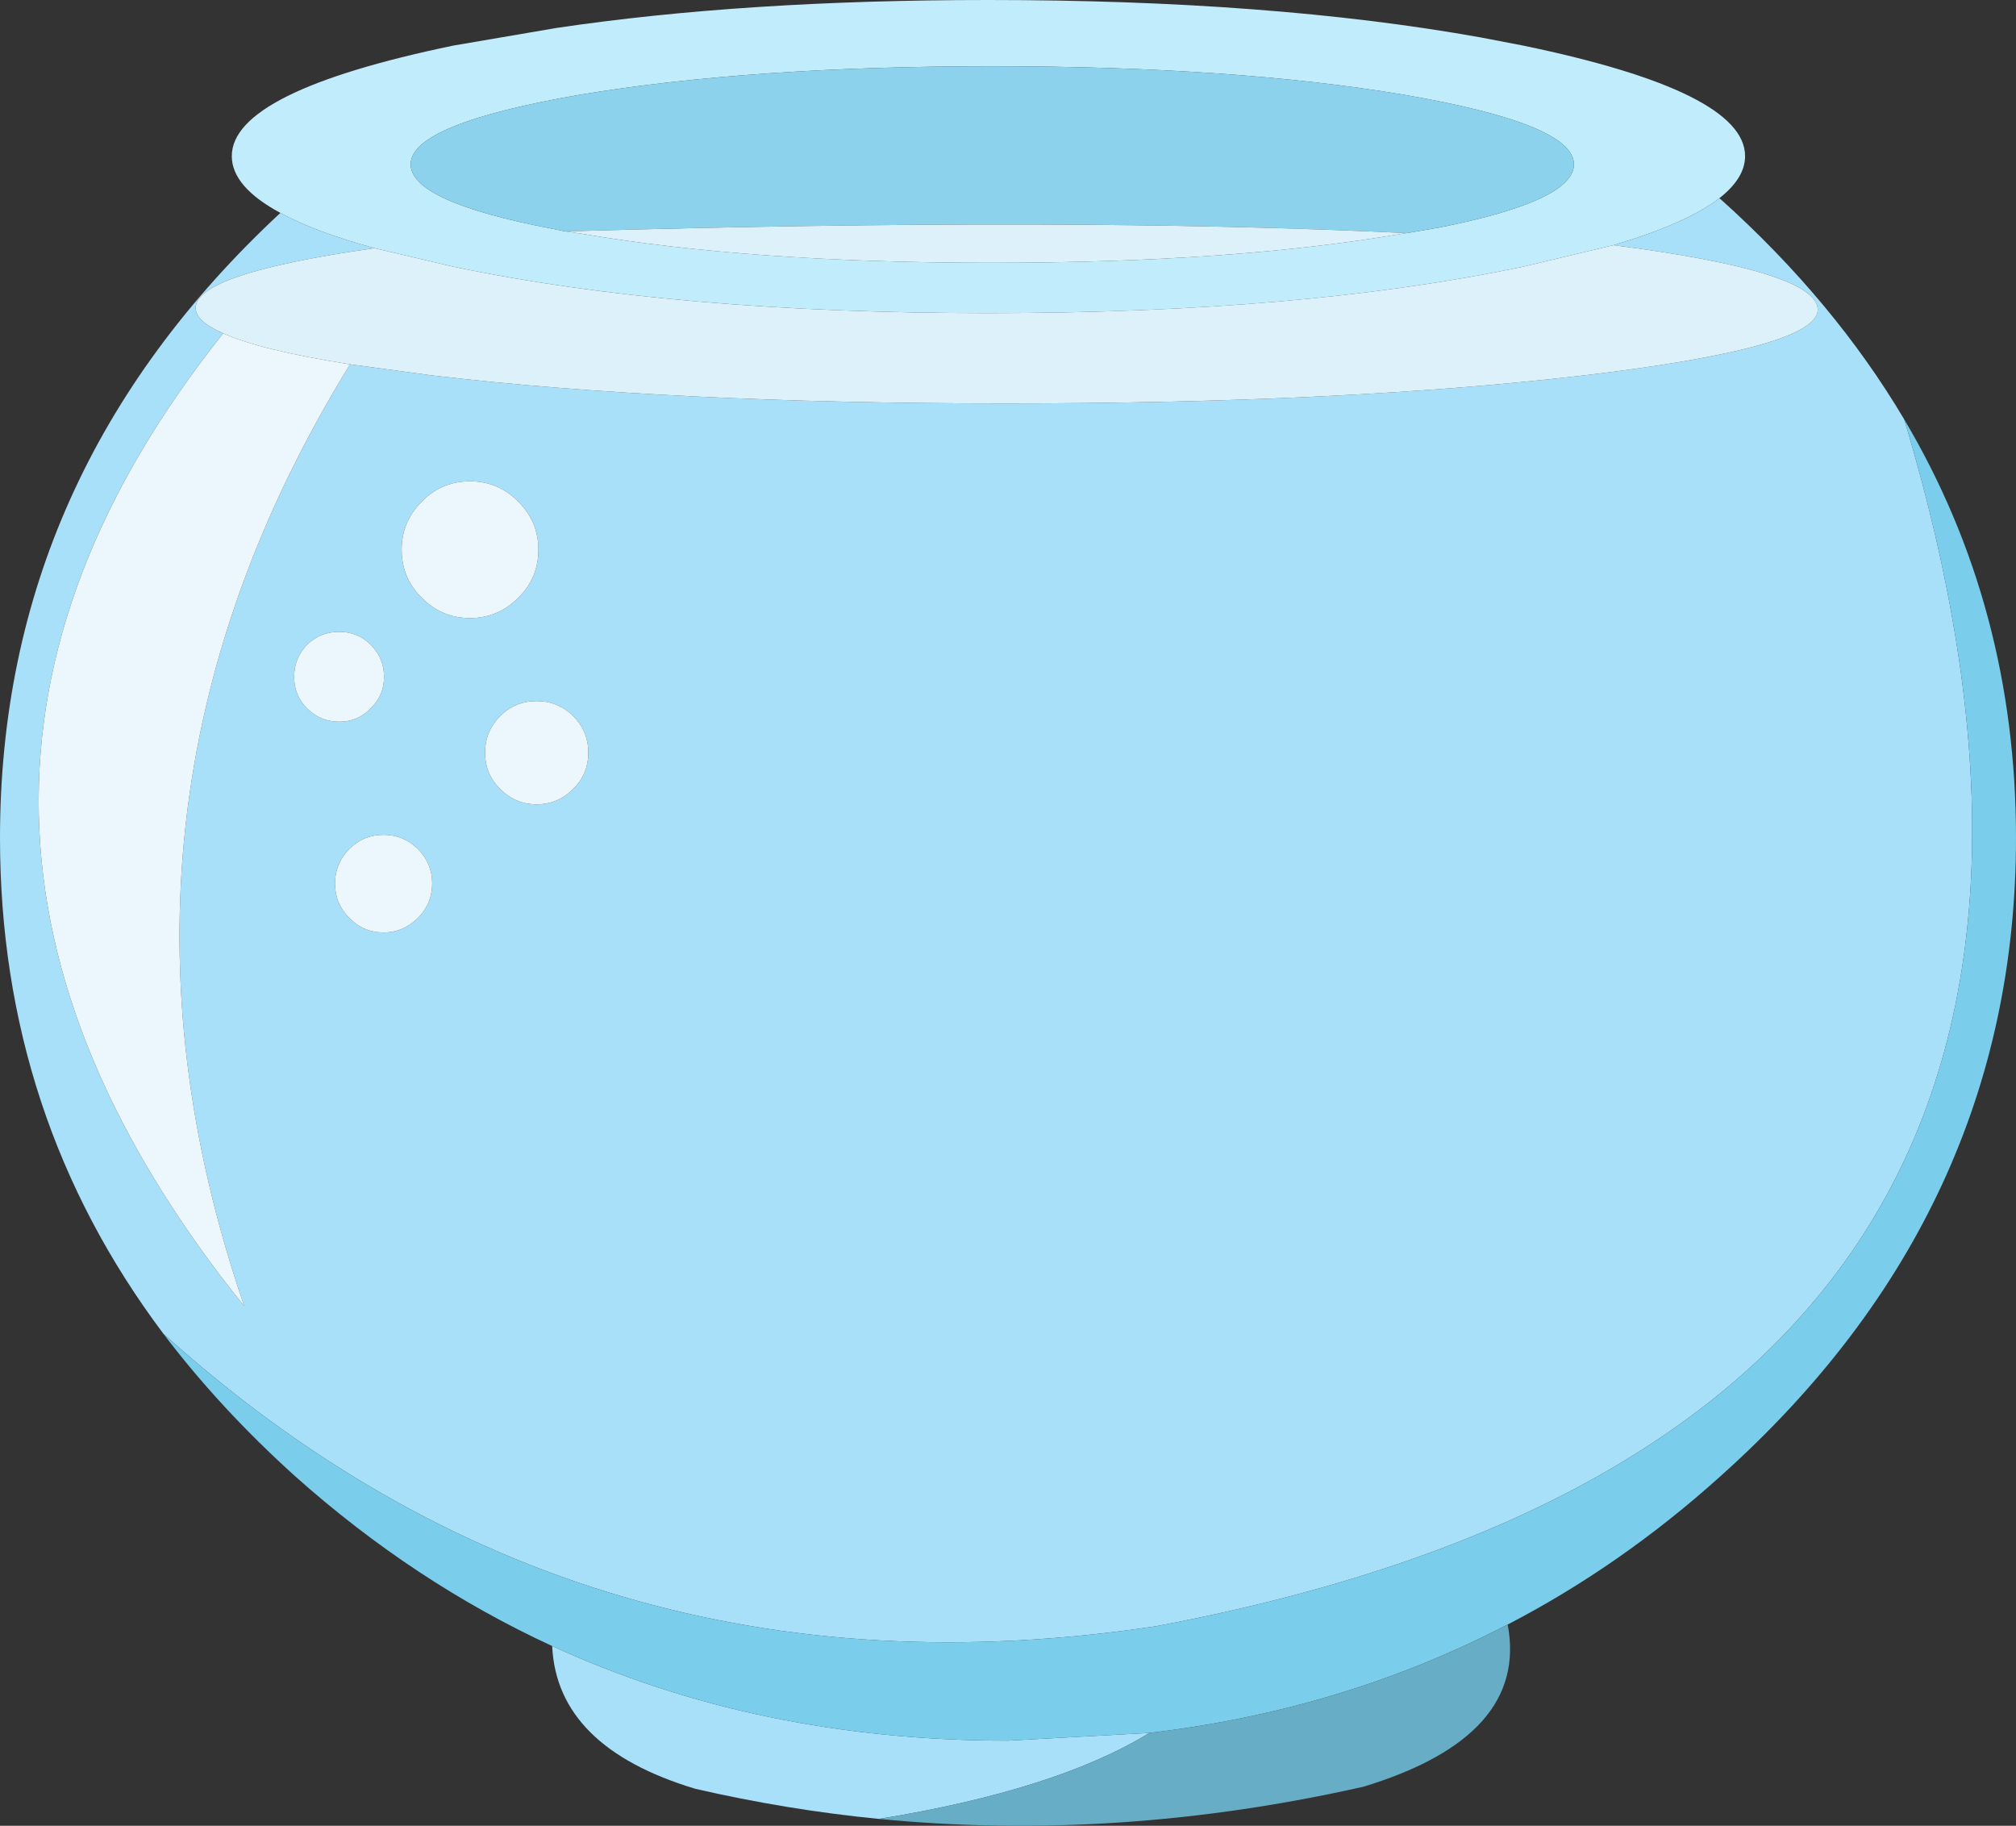 <?xml version="1.0" encoding="UTF-8" standalone="no"?>
<svg xmlns:xlink="http://www.w3.org/1999/xlink" height="212.25px" width="234.4px" xmlns="http://www.w3.org/2000/svg">
  <rect width="100%" height="100%" fill="#333333" stroke="none"/>
  <g transform="matrix(1.0, 0.0, 0.0, 1.0, 113.9, 201.5)">
    <path d="M86.0 -178.45 L86.15 -178.35 Q99.35 -166.5 107.5 -152.75 142.8 -35.45 20.5 -12.45 -46.05 -2.4 -94.9 -46.45 -113.9 -71.75 -113.9 -104.1 -113.9 -146.45 -81.3 -176.75 -77.3 -174.55 -70.35 -172.65 -91.15 -169.7 -91.15 -165.7 -91.15 -164.15 -87.95 -162.75 -132.05 -107.45 -85.5 -49.65 -105.25 -107.1 -73.2 -159.15 L-63.6 -157.85 Q-36.0 -154.6 3.0 -154.6 42.05 -154.6 69.75 -157.8 97.45 -161.05 97.45 -165.5 97.45 -169.95 73.7 -173.0 82.25 -175.55 86.0 -178.45 M-11.7 9.95 Q-22.4 8.9 -33.05 6.45 -49.15 1.6 -49.7 -10.15 -25.75 0.85 3.3 0.85 L19.75 -0.05 Q8.9 6.6 -11.7 9.95 M-51.5 -108.0 Q-49.0 -108.0 -47.25 -109.8 -45.5 -111.5 -45.5 -114.0 -45.5 -116.5 -47.25 -118.25 -49.0 -120.0 -51.5 -120.0 -54.0 -120.0 -55.75 -118.25 -57.5 -116.5 -57.5 -114.0 -57.5 -111.5 -55.75 -109.8 -54.0 -108.0 -51.5 -108.0 M-73.3 -102.8 Q-74.95 -101.1 -74.95 -98.8 -74.95 -96.45 -73.3 -94.8 -71.65 -93.1 -69.3 -93.1 -67.0 -93.1 -65.3 -94.8 -63.65 -96.45 -63.65 -98.8 -63.65 -101.1 -65.3 -102.8 -67.0 -104.45 -69.3 -104.45 -71.65 -104.45 -73.3 -102.8 M-70.8 -126.55 Q-72.3 -128.05 -74.45 -128.05 -76.65 -128.05 -78.2 -126.55 -79.7 -125.0 -79.7 -122.8 -79.7 -120.65 -78.2 -119.15 -76.65 -117.6 -74.45 -117.6 -72.3 -117.6 -70.8 -119.15 -69.25 -120.65 -69.25 -122.8 -69.25 -125.0 -70.8 -126.55 M-53.65 -132.0 Q-51.3 -134.3 -51.3 -137.6 -51.3 -140.85 -53.65 -143.2 -56.0 -145.55 -59.25 -145.55 -62.55 -145.55 -64.85 -143.2 -67.2 -140.85 -67.2 -137.6 -67.2 -134.3 -64.85 -132.0 -62.55 -129.65 -59.25 -129.65 -56.0 -129.65 -53.65 -132.0" fill="#a8e0f9" fill-rule="evenodd" stroke="none"/>
    <path d="M-81.3 -176.75 Q-86.95 -179.8 -86.95 -183.35 -86.95 -190.85 -61.2 -196.2 L-49.2 -198.25 Q-27.35 -201.5 1.0 -201.5 34.0 -201.5 58.25 -197.15 L63.2 -196.2 Q89.0 -190.85 89.0 -183.35 89.0 -180.8 86.0 -178.45 82.25 -175.55 73.7 -173.0 L63.2 -170.5 Q37.45 -165.1 1.0 -165.1 -35.45 -165.1 -61.2 -170.5 L-70.35 -172.65 Q-77.3 -174.55 -81.3 -176.75 M49.65 -174.4 L53.45 -175.05 Q69.1 -178.15 69.1 -182.4 69.1 -187.1 49.25 -190.5 29.5 -193.8 1.45 -193.8 -26.55 -193.8 -46.4 -190.5 -66.15 -187.1 -66.15 -182.4 -66.15 -178.05 -49.65 -174.9 L-48.2 -174.6 -46.4 -174.35 Q-26.55 -170.95 1.45 -170.95 29.5 -170.95 49.25 -174.35 L49.65 -174.4" fill="#c1ecfc" fill-rule="evenodd" stroke="none"/>
    <path d="M107.5 -152.75 Q120.5 -130.85 120.5 -104.1 120.5 -60.65 86.15 -29.9 74.6 -19.5 61.4 -12.65 42.25 -2.7 19.75 -0.05 L3.3 0.85 Q-25.75 0.85 -49.7 -10.15 -65.75 -17.55 -79.6 -29.9 -88.35 -37.8 -94.9 -46.45 -46.05 -2.4 20.5 -12.45 142.8 -35.45 107.5 -152.75" fill="#7acdeb" fill-rule="evenodd" stroke="none"/>
    <path d="M-48.2 -174.6 L-49.65 -174.9 Q-66.15 -178.05 -66.15 -182.4 -66.15 -187.1 -46.4 -190.5 -26.55 -193.8 1.45 -193.8 29.5 -193.8 49.25 -190.5 69.1 -187.1 69.1 -182.4 69.1 -178.15 53.45 -175.05 L49.65 -174.4 Q10.85 -176.3 -48.2 -174.6" fill="#8cd2ec" fill-rule="evenodd" stroke="none"/>
    <path d="M73.7 -173.0 Q97.45 -169.95 97.45 -165.5 97.45 -161.05 69.75 -157.8 42.05 -154.6 3.0 -154.6 -36.0 -154.6 -63.6 -157.85 L-73.2 -159.15 Q-83.65 -160.8 -87.95 -162.75 -91.15 -164.15 -91.15 -165.7 -91.15 -169.7 -70.35 -172.65 L-61.2 -170.5 Q-35.45 -165.1 1.0 -165.1 37.45 -165.1 63.2 -170.5 L73.7 -173.0 M49.65 -174.4 L49.25 -174.35 Q29.5 -170.95 1.45 -170.95 -26.55 -170.95 -46.4 -174.35 L-48.2 -174.6 Q10.85 -176.3 49.65 -174.4" fill="#ddf1fa" fill-rule="evenodd" stroke="none"/>
    <path d="M61.4 -12.65 Q63.85 0.35 44.65 6.2 16.05 12.65 -11.7 9.95 8.9 6.6 19.75 -0.05 42.25 -2.7 61.4 -12.65" fill="#67adc6" fill-rule="evenodd" stroke="none"/>
    <path d="M-73.2 -159.15 Q-105.25 -107.1 -85.5 -49.65 -132.05 -107.45 -87.95 -162.75 -83.65 -160.8 -73.2 -159.15 M-53.65 -132.0 Q-56.0 -129.65 -59.25 -129.65 -62.55 -129.65 -64.85 -132.0 -67.2 -134.3 -67.2 -137.6 -67.2 -140.85 -64.85 -143.2 -62.55 -145.55 -59.25 -145.55 -56.0 -145.55 -53.65 -143.2 -51.3 -140.85 -51.3 -137.6 -51.3 -134.3 -53.65 -132.0 M-70.8 -126.55 Q-69.25 -125.0 -69.25 -122.8 -69.25 -120.65 -70.8 -119.15 -72.3 -117.6 -74.45 -117.6 -76.65 -117.6 -78.2 -119.15 -79.7 -120.65 -79.7 -122.8 -79.7 -125.0 -78.2 -126.55 -76.65 -128.05 -74.45 -128.05 -72.3 -128.05 -70.8 -126.55 M-73.3 -102.8 Q-71.65 -104.45 -69.3 -104.45 -67.0 -104.45 -65.3 -102.8 -63.65 -101.1 -63.65 -98.8 -63.65 -96.45 -65.3 -94.8 -67.0 -93.1 -69.3 -93.1 -71.65 -93.1 -73.3 -94.8 -74.95 -96.45 -74.95 -98.8 -74.95 -101.1 -73.3 -102.8 M-51.5 -108.0 Q-54.0 -108.0 -55.75 -109.8 -57.5 -111.5 -57.5 -114.0 -57.5 -116.5 -55.75 -118.25 -54.0 -120.0 -51.5 -120.0 -49.0 -120.0 -47.25 -118.25 -45.5 -116.5 -45.5 -114.0 -45.5 -111.5 -47.25 -109.8 -49.0 -108.0 -51.5 -108.0" fill="#ecf7fd" fill-rule="evenodd" stroke="none"/>
  </g>
</svg>

